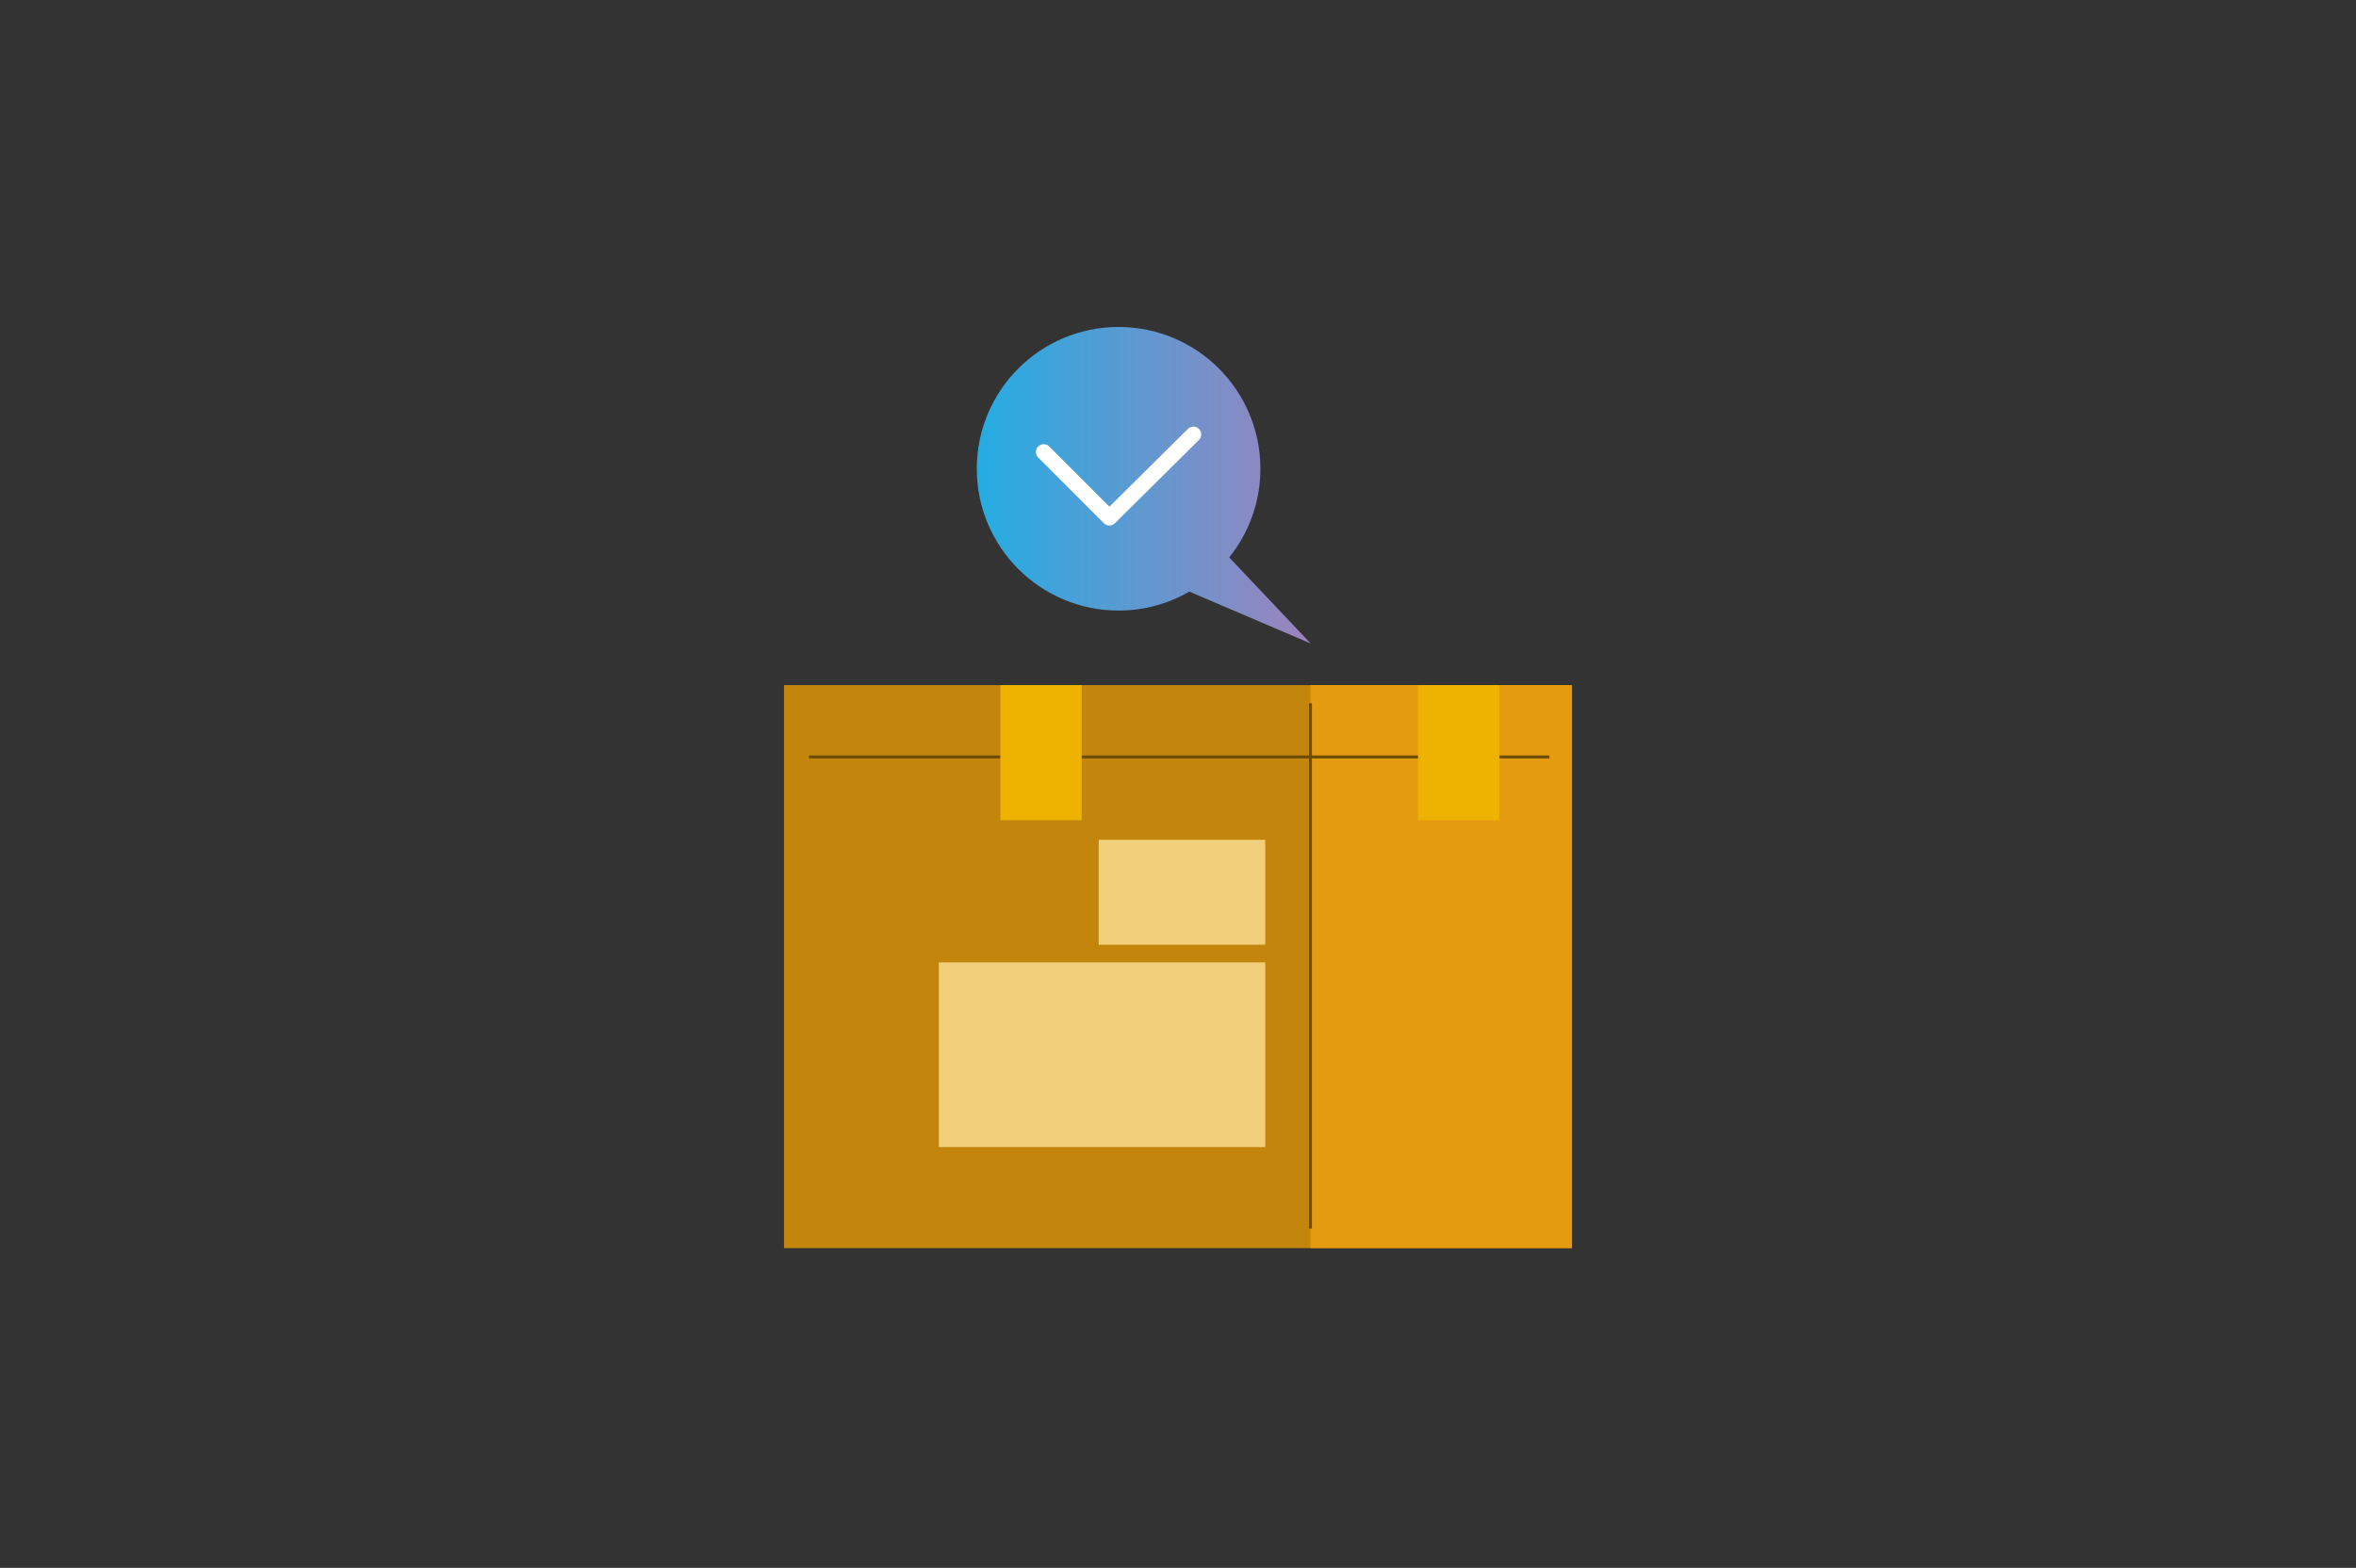 <svg width="598" height="398" viewBox="0 0 598 398" fill="none" xmlns="http://www.w3.org/2000/svg">
<rect x="0" y="0" width="598" height="398" fill="#333333" stroke="none"/>
<path d="M399 173.918H199V316.822H399V173.918Z" fill="#C4850C"/>
<path d="M399 173.918H332.626V316.822H399V173.918Z" fill="#E59B10"/>
<path d="M332.626 178.516V311.853" stroke="#6B4C01" stroke-width="0.75" stroke-miterlimit="10"/>
<path d="M205.324 192.148H393.281" stroke="#6B4C01" stroke-width="0.75" stroke-miterlimit="10"/>
<path d="M321.143 213.182H278.876V239.808H321.143V213.182Z" fill="#F2CF7B"/>
<path d="M321.142 244.301H238.29V291.176H321.142V244.301Z" fill="#F2CF7B"/>
<path d="M274.549 173.918H253.914V208.19H274.549V173.918Z" fill="#EDB300"/>
<path d="M380.55 173.918H359.916V208.19H380.55V173.918Z" fill="#EDB300"/>
<path d="M332.666 163.34L312.001 141.497C316.946 135.333 319.913 127.511 319.913 118.992C319.913 99.115 303.798 83 283.92 83C264.042 83 247.928 99.115 247.928 118.992C247.928 138.87 264.042 154.985 283.92 154.985C290.462 154.985 296.591 153.23 301.878 150.179L332.666 163.34Z" fill="url(#paint0_linear_1_17)"/>
<path d="M281.589 133.39C281.081 133.39 280.573 133.197 280.186 132.81L263.519 116.143C262.744 115.369 262.744 114.111 263.519 113.338C264.294 112.563 265.549 112.563 266.323 113.338L281.596 128.61L301.522 108.867C302.299 108.096 303.556 108.101 304.327 108.88C305.098 109.658 305.093 110.914 304.314 111.685L282.984 132.815C282.599 133.199 282.094 133.39 281.589 133.39Z" fill="white"/>
<defs>
<linearGradient id="paint0_linear_1_17" x1="249.618" y1="123.17" x2="332.666" y2="123.17" gradientUnits="userSpaceOnUse">
<stop stop-color="#26ACE2"/>
<stop offset="1" stop-color="#9E83BD"/>
</linearGradient>
</defs>
</svg>
